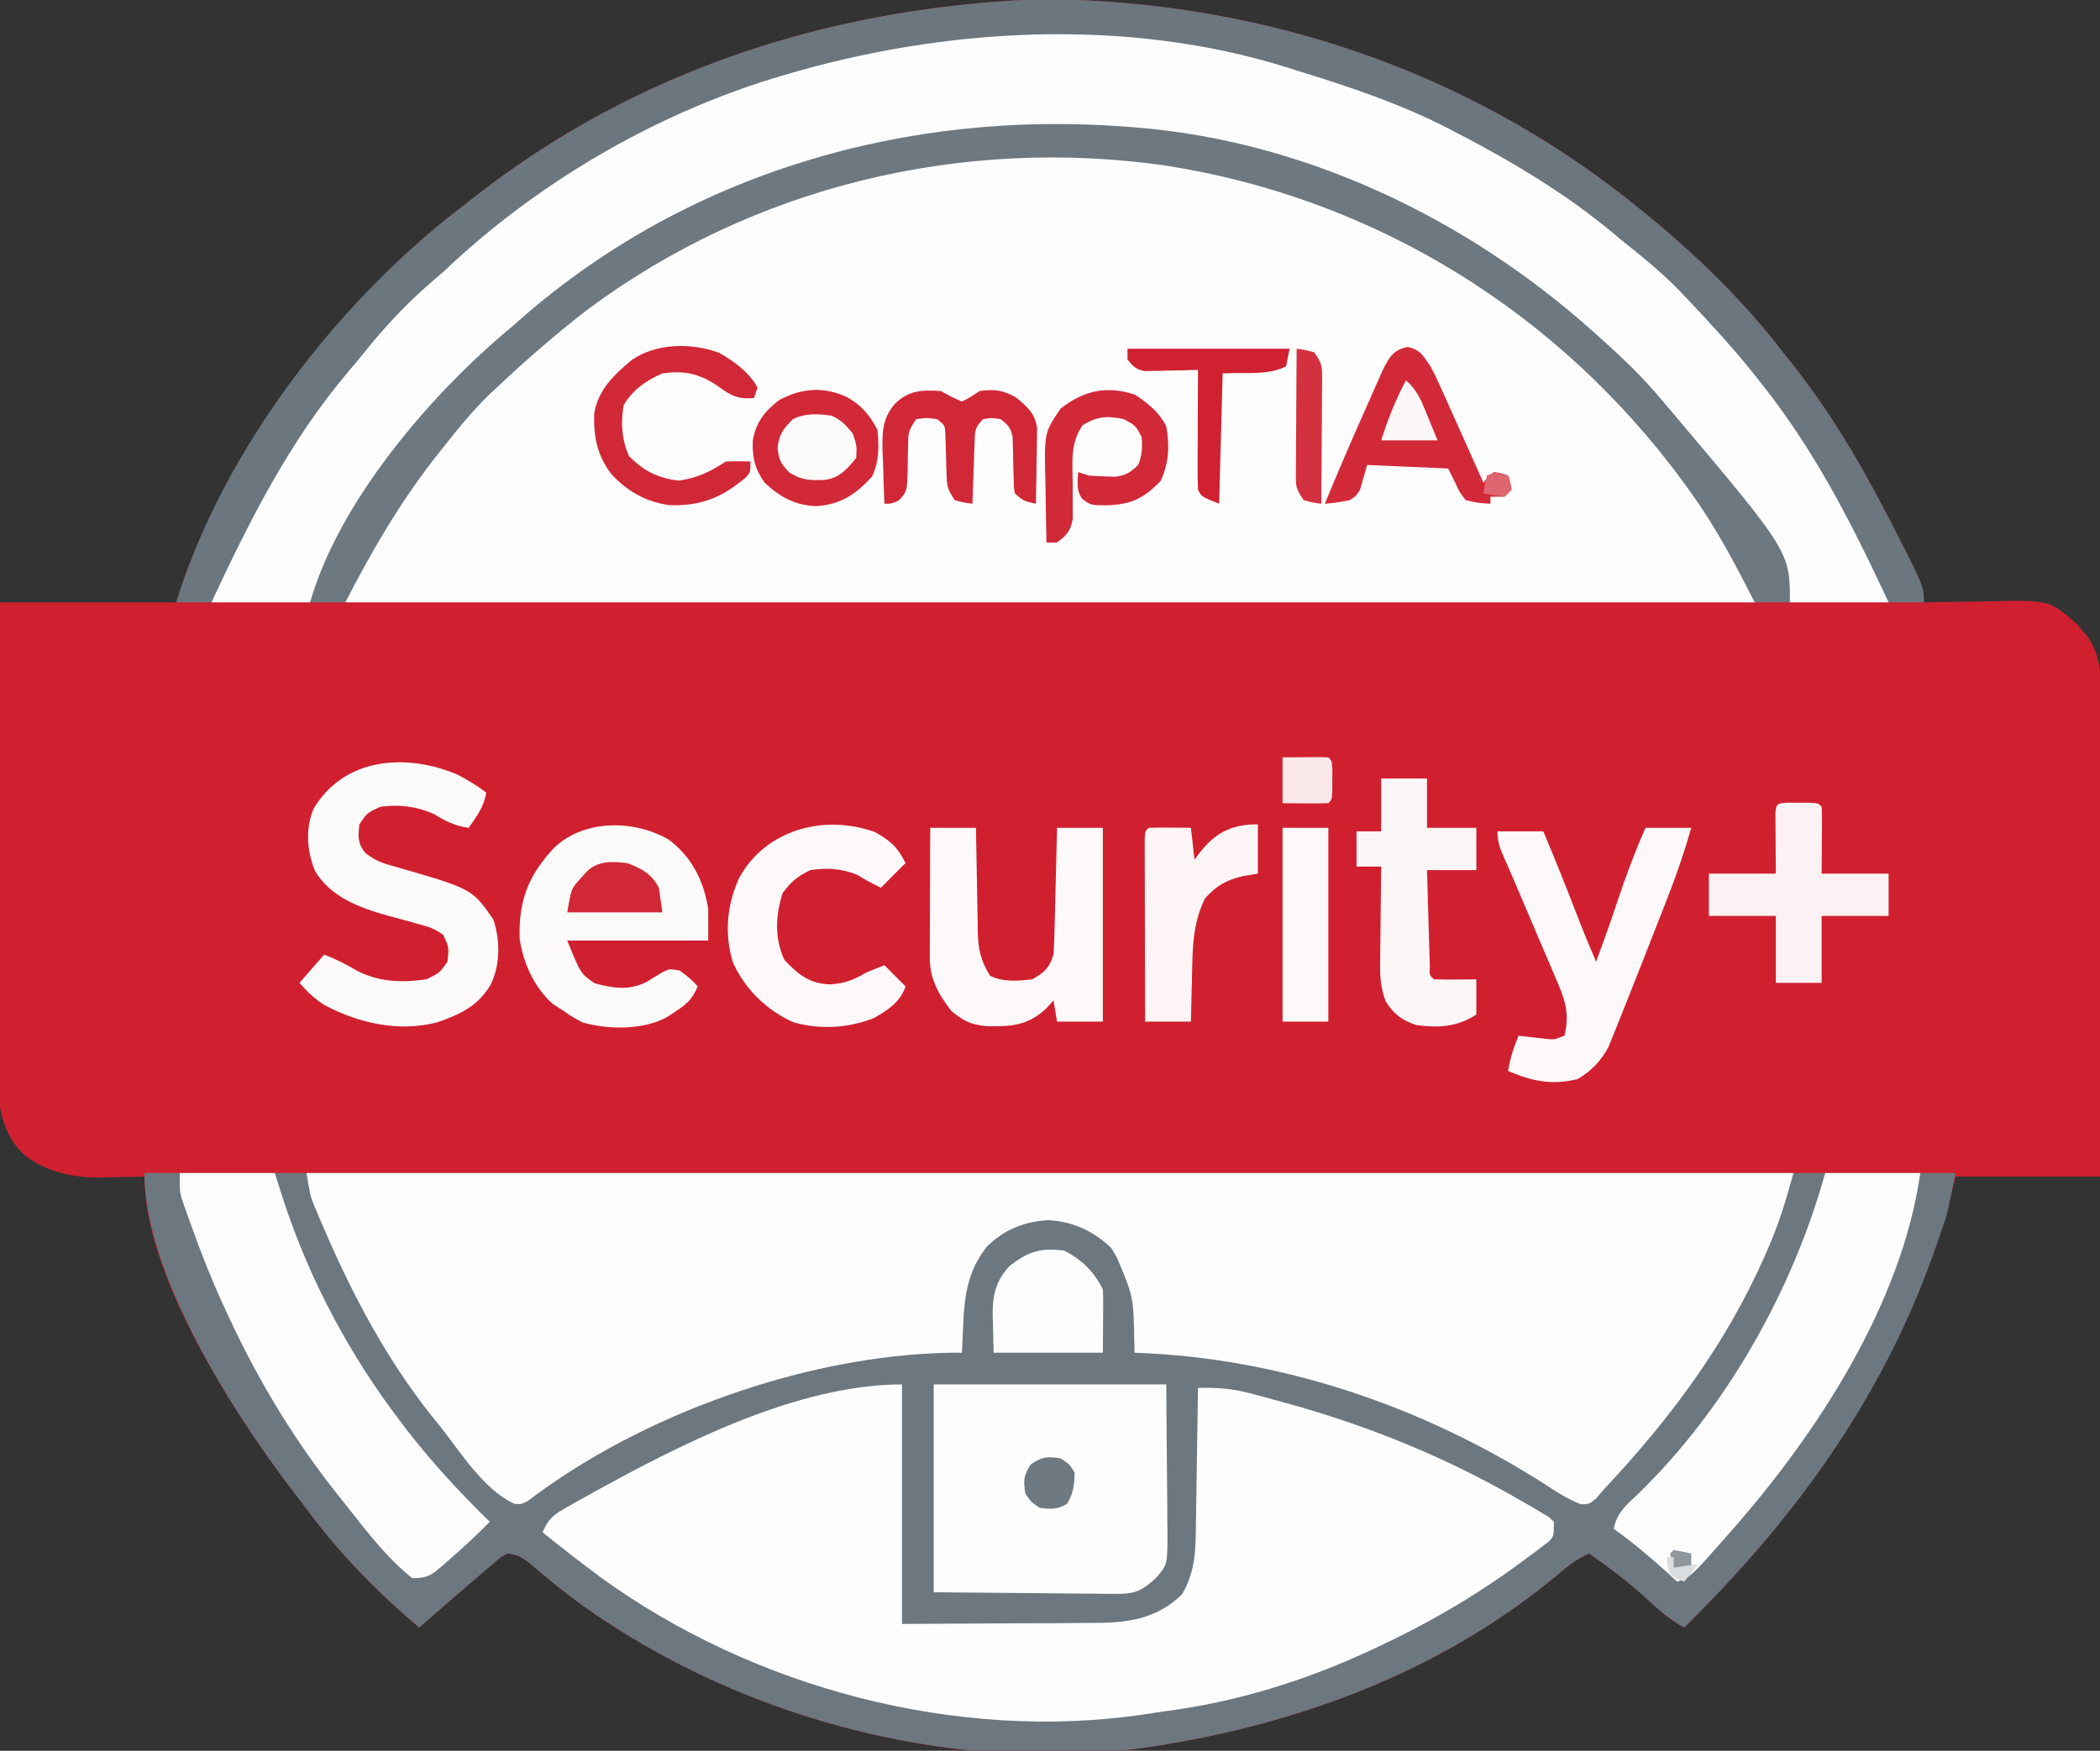 <?xml version="1.0" encoding="UTF-8"?>
<svg version="1.1" xmlns="http://www.w3.org/2000/svg" width="596" height="497">
<rect width="100%" height="100%" fill="#333333" stroke="none"/>
<path d="M0 0 C4.591 -0.18 9.154 -0.108 13.74 0.105 C15.099 0.167 15.099 0.167 16.484 0.229 C73.745 3.126 128.14 22.814 172.74 59.105 C173.275 59.537 173.81 59.969 174.361 60.414 C188.79 72.151 202.445 85.304 213.74 100.105 C214.51 101.058 215.279 102.01 216.072 102.992 C226.49 116.068 234.946 130.24 242.678 145.042 C243.209 146.06 243.741 147.077 244.288 148.125 C253.74 166.559 253.74 166.559 253.74 171.105 C254.698 171.084 255.656 171.063 256.643 171.042 C260.228 170.969 263.814 170.923 267.4 170.885 C268.946 170.865 270.492 170.838 272.038 170.803 C289.302 170.424 289.302 170.424 296.982 177.035 C297.521 177.677 298.06 178.319 298.615 178.98 C299.447 179.935 299.447 179.935 300.295 180.91 C303.294 185.466 303.99 189.96 303.981 195.331 C303.985 197.174 303.985 197.174 303.989 199.053 C303.982 200.401 303.975 201.749 303.967 203.097 C303.967 204.526 303.967 205.956 303.968 207.385 C303.969 211.254 303.957 215.124 303.943 218.993 C303.931 223.041 303.929 227.089 303.927 231.137 C303.921 238.797 303.904 246.457 303.884 254.118 C303.862 262.841 303.851 271.564 303.841 280.287 C303.82 298.226 303.783 316.166 303.74 334.105 C290.21 334.105 276.68 334.105 262.74 334.105 C261.75 338.065 260.76 342.025 259.74 346.105 C245.595 391.545 219.417 429.015 185.74 462.105 C181.854 459.953 178.83 457.473 175.615 454.417 C170.305 449.497 164.695 445.229 158.74 441.105 C155.376 442.51 152.803 444.611 150.022 446.938 C118.434 473.353 79.977 488.227 39.74 495.105 C38.964 495.239 38.188 495.373 37.389 495.512 C-18.901 504.742 -80.562 488.837 -126.76 455.98 C-132.03 452.167 -137.036 448.074 -141.955 443.82 C-144.271 442.096 -145.428 441.406 -148.26 441.105 C-150.244 442.139 -150.244 442.139 -152.088 443.824 C-152.806 444.427 -153.524 445.03 -154.264 445.652 C-155.005 446.296 -155.746 446.941 -156.51 447.605 C-157.236 448.219 -157.961 448.832 -158.709 449.464 C-163.608 453.621 -168.434 457.864 -173.26 462.105 C-185.086 452.159 -195.744 441.285 -204.949 428.864 C-206.278 427.081 -207.633 425.321 -208.994 423.562 C-225.533 401.93 -251.26 362.317 -251.26 334.105 C-251.818 334.121 -252.377 334.136 -252.953 334.153 C-255.534 334.216 -258.115 334.254 -260.697 334.292 C-262.015 334.33 -262.015 334.33 -263.359 334.369 C-271.375 334.457 -279.195 332.934 -285.582 327.772 C-291.79 321.604 -292.835 314.055 -292.882 305.659 C-292.864 304.326 -292.846 302.992 -292.827 301.659 C-292.826 300.229 -292.827 298.799 -292.83 297.369 C-292.831 293.516 -292.802 289.664 -292.767 285.811 C-292.735 281.774 -292.733 277.737 -292.727 273.7 C-292.711 266.068 -292.67 258.436 -292.62 250.804 C-292.564 242.11 -292.536 233.416 -292.511 224.722 C-292.459 206.849 -292.368 188.977 -292.26 171.105 C-275.76 171.105 -259.26 171.105 -242.26 171.105 C-241.27 168.135 -240.28 165.165 -239.26 162.105 C-222.58 122.221 -194.893 84.309 -160.26 58.105 C-159.063 57.168 -157.866 56.231 -156.67 55.292 C-111.208 20.008 -57.1 2.653 0 0 Z " fill="#D02030" transform="translate(292.26,-0.105)"/>
<path d="M0 0 C169.62 0 339.24 0 514 0 C511.744 11.28 511.744 11.28 510.371 15.305 C510.063 16.207 509.756 17.11 509.438 18.04 C509.108 18.975 508.778 19.911 508.438 20.875 C507.909 22.373 507.909 22.373 507.37 23.902 C492.641 64.863 467.825 98.712 437 129 C433.114 126.848 430.089 124.368 426.875 121.312 C421.565 116.392 415.955 112.124 410 108 C406.635 109.405 404.063 111.506 401.282 113.833 C369.693 140.248 331.237 155.122 291 162 C290.224 162.134 289.448 162.268 288.648 162.407 C232.359 171.637 170.698 155.732 124.5 122.875 C119.23 119.062 114.224 114.969 109.305 110.715 C106.989 108.992 105.831 108.301 103 108 C101.016 109.034 101.016 109.034 99.172 110.719 C98.454 111.322 97.736 111.925 96.996 112.547 C96.255 113.191 95.514 113.836 94.75 114.5 C94.024 115.114 93.299 115.727 92.551 116.359 C87.652 120.516 82.826 124.759 78 129 C66.173 119.054 55.516 108.18 46.311 95.759 C44.982 93.976 43.626 92.216 42.266 90.457 C25.331 68.308 0 28.819 0 0 Z " fill="#6D777F" transform="translate(41,333)"/>
<path d="M0 0 C0.83 0.68 0.83 0.68 1.676 1.373 C26.71 21.93 48.29 47.433 62 77 C62 77.66 62 78.32 62 79 C-70 79 -202 79 -338 79 C-336.38 74.139 -334.566 70.026 -332.062 65.625 C-331.473 64.586 -331.473 64.586 -330.871 63.526 C-323.461 50.701 -314.813 39.069 -305 28 C-304.216 27.105 -303.433 26.211 -302.625 25.289 C-294.395 16.001 -285.774 7.657 -276 0 C-275.074 -0.731 -274.149 -1.462 -273.195 -2.215 C-255.309 -16.005 -235.246 -27.316 -214 -35 C-212.837 -35.428 -211.675 -35.856 -210.477 -36.297 C-140.502 -60.887 -57.379 -47.657 0 0 Z " fill="#FEFDFD" transform="translate(436,92)"/>
<path d="M0 0 C139.26 0 278.52 0 422 0 C419.982 7.401 417.965 14.111 414.938 21.062 C414.545 21.965 414.153 22.868 413.749 23.798 C402.661 48.822 386.717 70.163 368 90 C367.336 90.795 366.672 91.591 365.988 92.41 C364 94 364 94 361.711 94.035 C358.038 92.633 354.889 90.59 351.625 88.438 C316.815 66.181 276.375 52.403 235 51 C234.961 49.208 234.961 49.208 234.922 47.379 C234.669 35.132 234.669 35.132 230 24 C229.196 22.639 229.196 22.639 228.375 21.25 C223.313 16.454 217.496 13.722 210.5 13.375 C203.707 13.74 197.976 16.055 193.113 20.867 C187.755 27.536 186.717 34.615 186.375 42.938 C186.317 44.106 186.317 44.106 186.258 45.299 C186.165 47.199 186.081 49.099 186 51 C184.869 51.003 183.739 51.005 182.574 51.008 C142.001 51.728 95.105 68.42 62.727 93.137 C61 94 61 94 59.066 93.918 C50.461 90.095 43.687 79.231 38 72 C37.209 71.025 36.417 70.051 35.602 69.047 C22.486 52.58 12.823 34.16 4.562 14.875 C4.22 14.081 3.878 13.287 3.525 12.469 C3.208 11.714 2.892 10.958 2.566 10.18 C2.287 9.517 2.008 8.854 1.721 8.171 C1 6 1 6 0 0 Z " fill="#FEFDFD" transform="translate(87,333)"/>
<path d="M0 0 C1.374 0.417 1.374 0.417 2.775 0.842 C42.646 13.144 76.95 35.461 107 64 C107.828 64.785 108.655 65.57 109.508 66.379 C115.158 71.881 120.091 77.837 125 84 C125.634 84.755 126.268 85.511 126.922 86.289 C141.589 103.926 152.399 124.122 162.129 144.773 C162.491 145.541 162.852 146.308 163.225 147.099 C164 149 164 149 164 151 C154.76 151 145.52 151 136 151 C134.288 147.597 132.576 144.194 130.812 140.688 C117.93 115.707 99.925 90.889 78 73 C76.85 72.027 75.7 71.053 74.551 70.078 C53.811 52.665 30.467 39.201 5 30 C4.137 29.685 3.275 29.371 2.386 29.047 C-15.336 22.658 -33.21 18.492 -52 17 C-52.856 16.932 -53.712 16.863 -54.594 16.792 C-112.601 12.518 -170.39 28.478 -216 65 C-216.981 65.77 -217.962 66.539 -218.973 67.332 C-229.043 75.374 -238.845 83.992 -247 94 C-247.985 95.174 -248.971 96.347 -249.957 97.52 C-263.739 114.039 -274.379 131.759 -284 151 C-293.24 151 -302.48 151 -312 151 C-302.386 122.159 -284.601 96.148 -264 74 C-262.829 72.65 -261.662 71.296 -260.5 69.938 C-254.152 62.686 -247.322 56.251 -239.793 50.238 C-238.003 48.804 -236.233 47.345 -234.488 45.855 C-171.282 -7.865 -78.629 -24.385 0 0 Z " fill="#FDFDFD" transform="translate(372,20)"/>
<path d="M0 0 C0 22.44 0 44.88 0 68 C10.849 67.938 21.698 67.876 32.875 67.812 C36.282 67.806 39.689 67.799 43.199 67.792 C45.922 67.766 48.644 67.737 51.367 67.707 C52.409 67.71 52.409 67.71 53.472 67.714 C63.536 67.738 71.995 66.88 79.5 59.562 C83.32 53.036 83.334 46.846 83.414 39.477 C83.433 38.375 83.453 37.274 83.473 36.139 C83.532 32.635 83.579 29.13 83.625 25.625 C83.663 23.243 83.702 20.862 83.742 18.48 C83.838 12.654 83.923 6.827 84 1 C89.175 0.868 93.529 1.136 98.57 2.469 C100.393 2.948 100.393 2.948 102.252 3.437 C103.543 3.79 104.834 4.144 106.125 4.5 C106.787 4.68 107.449 4.86 108.131 5.045 C132.235 11.616 154.712 20.777 176.312 33.375 C177.622 34.125 177.622 34.125 178.958 34.89 C179.751 35.367 180.545 35.844 181.363 36.336 C182.42 36.963 182.42 36.963 183.497 37.603 C183.993 38.064 184.489 38.525 185 39 C185 43 185 43 183.725 44.473 C183.127 44.927 182.53 45.38 181.914 45.848 C180.903 46.624 180.903 46.624 179.871 47.415 C179.13 47.959 178.389 48.502 177.625 49.062 C176.861 49.633 176.098 50.203 175.311 50.79 C162.375 60.289 148.567 68.287 134 75 C133.288 75.331 132.577 75.662 131.843 76.003 C113.808 84.285 94.759 90.14 75.062 92.724 C73.07 92.991 71.083 93.303 69.098 93.617 C15.854 101.612 -42.092 86.275 -85.508 54.773 C-91.101 50.635 -96.583 46.365 -102 42 C-100.593 38.546 -99.172 37.168 -95.949 35.336 C-95.117 34.859 -94.284 34.381 -93.426 33.89 C-92.522 33.39 -91.619 32.89 -90.688 32.375 C-89.748 31.849 -88.809 31.324 -87.842 30.782 C-62.568 16.812 -29.541 0 0 0 Z " fill="#FEFEFE" transform="translate(256,393)"/>
<path d="M0 0 C4.591 -0.18 9.154 -0.108 13.74 0.105 C15.099 0.167 15.099 0.167 16.484 0.229 C73.745 3.126 128.14 22.814 172.74 59.105 C173.275 59.537 173.81 59.969 174.361 60.414 C188.79 72.151 202.445 85.304 213.74 100.105 C214.51 101.058 215.279 102.01 216.072 102.992 C226.49 116.068 234.946 130.24 242.678 145.042 C243.209 146.06 243.741 147.077 244.288 148.125 C253.74 166.559 253.74 166.559 253.74 171.105 C250.44 171.105 247.14 171.105 243.74 171.105 C243.153 169.846 243.153 169.846 242.554 168.561 C232.659 147.45 222.317 127.446 207.74 109.105 C207.036 108.209 206.333 107.313 205.607 106.39 C199.667 98.969 193.276 91.999 186.74 85.105 C186.029 84.351 185.317 83.597 184.584 82.82 C179.357 77.432 173.598 72.786 167.74 68.105 C166.984 67.469 166.227 66.834 165.447 66.179 C152.098 55.082 137.105 46.1 121.74 38.105 C121.013 37.722 120.286 37.34 119.537 36.946 C105.518 29.656 90.812 24.749 75.74 20.105 C74.895 19.837 74.05 19.568 73.18 19.292 C27.319 4.885 -24.586 7.916 -70.135 21.542 C-71.062 21.819 -71.988 22.095 -72.943 22.379 C-107.325 32.98 -140.209 52.348 -166.26 77.105 C-167.649 78.321 -169.045 79.53 -170.447 80.73 C-177.305 86.723 -183.294 93.167 -188.986 100.277 C-190.435 102.079 -191.907 103.862 -193.408 105.621 C-210.062 125.221 -221.436 147.96 -232.26 171.105 C-235.56 171.105 -238.86 171.105 -242.26 171.105 C-228.909 127.761 -196.238 85.326 -160.26 58.105 C-159.063 57.168 -157.866 56.231 -156.67 55.292 C-111.208 20.008 -57.1 2.653 0 0 Z " fill="#6B767E" transform="translate(292.26,-0.105)"/>
<path d="M0 0 C0.76 0.057 1.52 0.113 2.303 0.172 C50.41 4.017 96.283 26.053 132 58 C132.562 58.501 133.125 59.001 133.704 59.517 C140.215 65.34 146.466 71.224 152 78 C152.95 79.115 153.9 80.23 154.852 81.344 C188 120.624 188 120.624 188 135 C184.7 135 181.4 135 178 135 C177.371 133.768 176.742 132.535 176.094 131.266 C171.209 121.784 166.248 112.664 160 104 C159.316 103.042 158.631 102.084 157.926 101.098 C122.535 52.745 70.392 20.36 11.055 11.035 C-47.025 2.674 -106.316 16.856 -153.43 52.016 C-162.366 58.914 -170.785 66.269 -179 74 C-179.659 74.616 -180.317 75.232 -180.996 75.867 C-186.145 80.837 -190.575 86.388 -195 92 C-195.733 92.928 -196.467 93.856 -197.223 94.812 C-206.896 107.369 -214.761 120.927 -222 135 C-225.3 135 -228.6 135 -232 135 C-223.766 106.249 -197.674 75.779 -175 57 C-174.071 56.183 -173.141 55.365 -172.184 54.523 C-124.7 12.915 -62.409 -4.921 0 0 Z " fill="#6D7880" transform="translate(320,36)"/>
<path d="M0 0 C21.78 0 43.56 0 66 0 C66.062 8.147 66.124 16.294 66.188 24.688 C66.228 28.535 66.228 28.535 66.27 32.46 C66.279 34.498 66.287 36.536 66.293 38.574 C66.316 40.155 66.316 40.155 66.339 41.768 C66.343 51.207 66.343 51.207 63 55 C59.314 58.448 57.151 59.498 52.108 59.454 C50.931 59.454 49.754 59.453 48.542 59.453 C47.315 59.432 46.088 59.412 44.824 59.391 C43.689 59.387 42.554 59.383 41.384 59.378 C37.152 59.358 32.92 59.302 28.688 59.25 C19.221 59.167 9.754 59.085 0 59 C0 39.53 0 20.06 0 0 Z " fill="#FEFEFE" transform="translate(265,393)"/>
<path d="M0 0 C8.91 0 17.82 0 27 0 C28.238 3.898 28.238 3.898 29.5 7.875 C37.031 30.698 48.386 51.919 63 71 C63.687 71.898 64.374 72.797 65.082 73.723 C72.121 82.705 79.835 91.036 88 99 C84.293 102.79 80.452 106.352 76.438 109.812 C75.592 110.566 75.592 110.566 74.729 111.334 C71.478 114.129 70.438 115 66 115 C59.207 109.592 53.616 102.449 48.285 95.636 C47.375 94.477 46.458 93.325 45.535 92.177 C32.856 76.391 22.539 59.349 14 41 C13.703 40.367 13.406 39.734 13.1 39.082 C9.328 30.98 6.066 22.729 3.062 14.312 C2.756 13.463 2.449 12.613 2.133 11.737 C1.853 10.933 1.573 10.129 1.285 9.301 C1.036 8.591 0.788 7.881 0.531 7.15 C0 5 0 5 0 0 Z " fill="#FDFCFD" transform="translate(51,333)"/>
<path d="M0 0 C8.91 0 17.82 0 27 0 C21.672 37.299 -2.416 74.165 -27 102 C-27.492 102.561 -27.985 103.122 -28.492 103.7 C-37.902 114.374 -37.902 114.374 -42 116 C-42.944 115.13 -42.944 115.13 -43.906 114.242 C-49.077 109.523 -54.297 105.062 -60 101 C-59.147 96.418 -56.414 94.204 -53.125 91.125 C-28.151 66.872 -9.265 33.435 0 0 Z " fill="#FDFDFD" transform="translate(518,333)"/>
<path d="M0 0 C2.978 1.507 5.624 3.142 8.285 5.156 C7.671 9.151 5.579 11.901 3.285 15.156 C-0.724 14.583 -3.285 13.248 -6.715 11.156 C-11.671 9.016 -16.384 8.498 -21.715 9.156 C-25.479 10.868 -25.479 10.868 -27.715 14.156 C-28.093 17.631 -28.288 19.433 -26.074 22.227 C-23.309 24.488 -21.09 25.221 -17.652 26.156 C4.265 32.461 4.265 32.461 10.285 41.156 C12.279 47.137 12.284 53.831 9.598 59.594 C5.943 65.781 0.881 68.138 -5.75 70.398 C-16.576 73.166 -27.813 70.661 -37.508 65.531 C-40.421 63.717 -42.487 61.755 -44.715 59.156 C-42.405 56.516 -40.095 53.876 -37.715 51.156 C-34.336 52.427 -31.376 53.945 -28.277 55.781 C-22.02 58.957 -15.595 59.164 -8.715 58.156 C-5 56.388 -5 56.388 -2.715 53.156 C-2.258 49.099 -2.258 49.099 -3.917 45.566 C-6.127 43.833 -8.013 43.271 -10.723 42.543 C-11.71 42.264 -12.697 41.985 -13.715 41.697 C-15.773 41.135 -17.833 40.578 -19.895 40.025 C-27.848 37.764 -35.78 34.835 -40.277 27.469 C-42.609 21.824 -43.087 15.525 -40.762 9.816 C-32.157 -4.806 -14.525 -6.134 0 0 Z " fill="#FDFAFA" transform="translate(129.715,219.844)"/>
<path d="M0 0 C6.486 4.909 9.848 11.641 11.121 19.605 C11.121 22.575 11.121 25.545 11.121 28.605 C-2.079 28.605 -15.279 28.605 -28.879 28.605 C-25.094 37.984 -25.094 37.984 -21.129 40.73 C-15.961 42.122 -11.418 42.869 -6.477 40.41 C-4.944 39.477 -3.414 38.54 -1.887 37.598 C0.121 36.605 0.121 36.605 2.996 37.105 C4.941 38.478 6.566 39.805 8.121 41.605 C6.679 45.18 4.96 46.716 1.746 48.793 C0.975 49.302 0.204 49.811 -0.59 50.336 C-7.227 54.017 -17.219 53.918 -24.43 51.887 C-26.402 50.937 -28.105 49.886 -29.879 48.605 C-30.91 47.945 -31.941 47.285 -33.004 46.605 C-38.312 41.808 -41.388 35.015 -42.395 28.027 C-42.723 17.197 -39.931 10.131 -32.613 2.266 C-24.122 -5.862 -9.798 -5.743 0 0 Z " fill="#FDFAFA" transform="translate(189.879,238.395)"/>
<path d="M0 0 C4.29 0 8.58 0 13 0 C13.015 1.059 13.029 2.118 13.044 3.209 C13.102 7.157 13.18 11.104 13.262 15.051 C13.296 16.756 13.324 18.461 13.346 20.167 C13.38 22.624 13.432 25.081 13.488 27.539 C13.495 28.296 13.501 29.052 13.508 29.831 C13.638 34.571 14.412 37.883 17 42 C20.7 43.85 24.962 43.47 29 43 C32.557 40.895 33.695 39.916 35 36 C35.154 33.271 35.257 30.563 35.316 27.832 C35.337 27.037 35.358 26.242 35.379 25.424 C35.445 22.887 35.504 20.35 35.562 17.812 C35.606 16.092 35.649 14.371 35.693 12.65 C35.8 8.434 35.902 4.217 36 0 C40.29 0 44.58 0 49 0 C49 18.15 49 36.3 49 55 C44.71 55 40.42 55 36 55 C35.505 52.03 35.505 52.03 35 49 C34.278 49.784 33.556 50.568 32.812 51.375 C27.639 56.204 22.793 56.456 15.941 56.305 C11.453 55.84 9.525 54.877 6 52 C2.4 47.329 -0.132 42.897 -0.114 36.896 C-0.113 36.075 -0.113 35.255 -0.113 34.409 C-0.108 33.528 -0.103 32.646 -0.098 31.738 C-0.096 30.832 -0.095 29.927 -0.093 28.993 C-0.088 26.1 -0.075 23.206 -0.062 20.312 C-0.057 18.351 -0.053 16.389 -0.049 14.428 C-0.038 9.618 -0.021 4.809 0 0 Z " fill="#FDF8F9" transform="translate(264,235)"/>
<path d="M0 0 C4.29 0 8.58 0 13 0 C11.084 6.621 8.943 13.043 6.418 19.453 C6.081 20.316 5.745 21.178 5.398 22.067 C4.69 23.88 3.979 25.691 3.267 27.502 C2.196 30.228 1.132 32.955 0.068 35.684 C-1.623 40.013 -3.333 44.334 -5.06 48.649 C-5.664 50.16 -6.265 51.673 -6.862 53.187 C-7.628 55.125 -8.41 57.056 -9.199 58.984 C-9.624 60.039 -10.049 61.093 -10.487 62.179 C-12.622 66.16 -15.344 69.034 -19.25 71.312 C-26.51 73.128 -32.241 71.949 -39 69 C-38.39 65.442 -37.422 62.317 -36 59 C-35.313 59.084 -34.626 59.168 -33.918 59.254 C-33.017 59.356 -32.116 59.458 -31.188 59.562 C-30.294 59.667 -29.401 59.771 -28.48 59.879 C-25.866 60.157 -25.866 60.157 -23 59 C-21.404 52.544 -22.894 48.576 -25.516 42.594 C-25.887 41.71 -26.259 40.827 -26.642 39.916 C-27.829 37.104 -29.039 34.302 -30.25 31.5 C-31.05 29.617 -31.848 27.732 -32.645 25.848 C-34.115 22.377 -35.593 18.91 -37.083 15.447 C-37.407 14.692 -37.731 13.936 -38.065 13.157 C-38.673 11.756 -39.29 10.358 -39.918 8.966 C-41.194 6.114 -42 4.165 -42 1 C-37.71 1 -33.42 1 -29 1 C-25.694 8.815 -22.542 16.671 -19.5 24.591 C-17.76 29.106 -15.933 33.565 -14 38 C-11.89 32.299 -9.842 26.586 -7.938 20.812 C-5.596 13.734 -2.988 6.831 0 0 Z " fill="#FDF8F9" transform="translate(467,235)"/>
<path d="M0 0 C4.432 2.584 6.319 4.118 8.66 8.801 C6.35 11.111 4.04 13.421 1.66 15.801 C-2.34 13.801 -2.34 13.801 -4.965 12.176 C-9.529 10.316 -13.475 10.097 -18.34 10.801 C-22.002 12.532 -23.802 14.083 -26.215 17.301 C-28.268 23.69 -28.566 30.159 -25.715 36.301 C-21.768 40.456 -18.677 43.013 -12.84 43.238 C-8.724 43.052 -5.908 41.909 -2.34 39.801 C-0.681 39.116 0.983 38.442 2.66 37.801 C4.64 39.781 6.62 41.761 8.66 43.801 C7.171 48.269 3.616 50.581 -0.34 52.801 C-7.612 55.699 -15.629 56.13 -23.191 53.996 C-30.738 50.608 -36.938 44.582 -40.34 36.988 C-42.811 28.864 -42.044 20.633 -38.531 12.984 C-31.051 -0.726 -14.38 -5.163 0 0 Z " fill="#FDF9FA" transform="translate(248.34,236.199)"/>
<path d="M0 0 C4.29 0 8.58 0 13 0 C13 4.62 13 9.24 13 14 C17.62 14 22.24 14 27 14 C27 17.96 27 21.92 27 26 C22.38 26 17.76 26 13 26 C13.12 30.254 13.242 34.508 13.372 38.762 C13.416 40.211 13.457 41.659 13.497 43.107 C13.555 45.185 13.619 47.262 13.684 49.34 C13.72 50.591 13.757 51.843 13.795 53.133 C13.678 55.896 13.678 55.896 15 57 C17.02 57.072 19.042 57.084 21.062 57.062 C22.167 57.053 23.272 57.044 24.41 57.035 C25.692 57.018 25.692 57.018 27 57 C27 60.3 27 63.6 27 67 C21.515 70.558 16.333 70.818 10 70 C6.056 68.738 3.583 66.919 1.331 63.367 C-0.237 59.4 -0.381 55.95 -0.293 51.758 C-0.289 50.989 -0.284 50.221 -0.28 49.429 C-0.263 46.994 -0.226 44.56 -0.188 42.125 C-0.172 40.466 -0.159 38.807 -0.146 37.148 C-0.114 33.099 -0.062 29.049 0 25 C-2.31 25 -4.62 25 -7 25 C-7 21.7 -7 18.4 -7 15 C-4.69 15 -2.38 15 0 15 C0 10.05 0 5.1 0 0 Z " fill="#FDF6F7" transform="translate(392,221)"/>
<path d="M0 0 C1.5 0.004 1.5 0.004 3.031 0.008 C4.032 0.005 5.032 0.003 6.062 0 C8.531 0.133 8.531 0.133 9.531 1.133 C9.618 2.549 9.638 3.968 9.629 5.387 C9.626 6.156 9.624 6.925 9.621 7.717 C9.612 8.7 9.603 9.683 9.594 10.695 C9.573 13.81 9.553 16.924 9.531 20.133 C15.801 20.133 22.071 20.133 28.531 20.133 C28.531 24.093 28.531 28.053 28.531 32.133 C22.261 32.133 15.991 32.133 9.531 32.133 C9.531 38.403 9.531 44.673 9.531 51.133 C5.241 51.133 0.951 51.133 -3.469 51.133 C-3.469 44.863 -3.469 38.593 -3.469 32.133 C-9.739 32.133 -16.009 32.133 -22.469 32.133 C-22.469 28.173 -22.469 24.213 -22.469 20.133 C-16.199 20.133 -9.929 20.133 -3.469 20.133 C-3.508 13.925 -3.508 13.925 -3.559 7.717 C-3.561 6.948 -3.564 6.179 -3.566 5.387 C-3.574 4.201 -3.574 4.201 -3.582 2.99 C-3.405 0.094 -2.903 0.156 0 0 Z " fill="#FCF2F3" transform="translate(507.469,227.867)"/>
<path d="M0 0 C0 4.62 0 9.24 0 14 C-1.361 14.227 -2.723 14.454 -4.125 14.688 C-8.868 15.769 -11.659 17.34 -15 21 C-18.522 28.18 -18.542 35.101 -18.688 43 C-18.722 44.252 -18.756 45.503 -18.791 46.793 C-18.873 49.862 -18.938 52.931 -19 56 C-23.29 56 -27.58 56 -32 56 C-32.025 48.328 -32.043 40.656 -32.055 32.984 C-32.06 30.371 -32.067 27.759 -32.075 25.147 C-32.088 21.401 -32.093 17.656 -32.098 13.91 C-32.103 12.734 -32.108 11.558 -32.113 10.346 C-32.113 8.725 -32.113 8.725 -32.114 7.071 C-32.116 6.113 -32.118 5.156 -32.12 4.17 C-32 2 -32 2 -31 1 C-28.98 0.928 -26.958 0.916 -24.938 0.938 C-23.28 0.951 -23.28 0.951 -21.59 0.965 C-20.735 0.976 -19.881 0.988 -19 1 C-18.67 3.97 -18.34 6.94 -18 10 C-17.278 9.072 -16.556 8.144 -15.812 7.188 C-11.42 1.941 -6.808 0 0 0 Z " fill="#FDF5F6" transform="translate(357,234)"/>
<path d="M0 0 C3.687 0.719 4.424 2.45 6.562 5.5 C7.917 8.014 9.081 10.596 10.234 13.207 C10.562 13.932 10.889 14.658 11.226 15.405 C12.262 17.705 13.287 20.008 14.312 22.312 C15.016 23.88 15.721 25.447 16.426 27.014 C18.146 30.839 19.856 34.668 21.562 38.5 C22.012 37.999 22.462 37.497 22.926 36.98 C23.736 36.248 23.736 36.248 24.562 35.5 C26.75 35.812 26.75 35.812 28.562 36.5 C29.188 38.375 29.188 38.375 29.562 40.5 C28.902 41.16 28.242 41.82 27.562 42.5 C26.242 42.5 24.922 42.5 23.562 42.5 C23.562 43.16 23.562 43.82 23.562 44.5 C20.25 44.312 20.25 44.312 16.562 43.5 C14.75 41.188 14.75 41.188 13.562 38.5 C12.902 37.18 12.242 35.86 11.562 34.5 C3.973 34.17 -3.618 33.84 -11.438 33.5 C-12.098 35.81 -12.758 38.12 -13.438 40.5 C-14.625 42.375 -14.625 42.375 -16.438 43.5 C-20.125 44.188 -20.125 44.188 -23.438 44.5 C-19.973 36.067 -16.38 27.696 -12.671 19.369 C-12.092 18.067 -11.516 16.763 -10.943 15.457 C-10.102 13.54 -9.251 11.627 -8.398 9.715 C-7.901 8.592 -7.404 7.469 -6.892 6.312 C-5.076 2.801 -3.941 0.808 0 0 Z " fill="#D22939" transform="translate(399.438,98.5)"/>
<path d="M0 0 C4.059 2.272 6.604 5.145 8.688 9.312 C9.219 14.155 9.213 18.152 7.188 22.625 C2.494 27.67 -1.72 30.577 -8.75 31 C-14.805 30.705 -18.933 28.418 -23.312 24.312 C-26.069 20.47 -26.869 17.091 -26.66 12.332 C-25.776 7.194 -23.303 4.081 -19.25 0.938 C-13 -2.52 -6.546 -3.04 0 0 Z " fill="#D22938" transform="translate(240.312,112.688)"/>
<path d="M0 0 C4.971 2.532 8.494 5.989 11 11 C11.083 12.375 11.107 13.755 11.098 15.133 C11.095 15.859 11.093 16.585 11.09 17.333 C11.081 18.254 11.072 19.176 11.062 20.125 C11.042 23.054 11.021 25.983 11 29 C0.77 29 -9.46 29 -20 29 C-20.062 26.319 -20.124 23.637 -20.188 20.875 C-20.215 20.042 -20.242 19.209 -20.27 18.351 C-20.332 12.76 -19.423 8.595 -15.465 4.355 C-10.068 0.229 -6.756 -0.82 0 0 Z " fill="#FDFDFD" transform="translate(302,355)"/>
<path d="M0 0 C4.29 0 8.58 0 13 0 C13 18.15 13 36.3 13 55 C8.71 55 4.42 55 0 55 C0 36.85 0 18.7 0 0 Z " fill="#FDF8F9" transform="translate(364,235)"/>
<path d="M0 0 C1.547 0.835 1.547 0.835 3.125 1.688 C4.074 2.121 5.022 2.554 6 3 C8.502 1.699 8.502 1.699 11 0 C15.298 -0.547 17.415 -0.315 21.25 1.75 C24.574 4.47 26.78 6.282 27.341 10.657 C27.317 12.134 27.317 12.134 27.293 13.641 C27.278 15.246 27.278 15.246 27.264 16.883 C27.239 17.994 27.213 19.105 27.188 20.25 C27.167 21.94 27.167 21.94 27.146 23.664 C27.111 26.443 27.062 29.221 27 32 C24.133 31.427 23.139 31.139 21 29 C20.729 27.168 20.729 27.168 20.691 24.973 C20.666 24.181 20.641 23.388 20.615 22.572 C20.58 20.903 20.549 19.234 20.521 17.564 C20.495 16.771 20.469 15.978 20.441 15.16 C20.428 14.434 20.414 13.709 20.401 12.961 C19.888 10.453 19.007 9.548 17 8 C14.458 7.583 14.458 7.583 12 8 C9.479 10.521 9.706 11.512 9.586 15.008 C9.547 15.994 9.509 16.98 9.469 17.996 C9.422 19.545 9.422 19.545 9.375 21.125 C9.336 22.165 9.298 23.206 9.258 24.277 C9.163 26.851 9.078 29.425 9 32 C6.625 31.688 6.625 31.688 4 31 C1.979 27.969 1.744 27.262 1.656 23.84 C1.627 23.046 1.597 22.253 1.566 21.436 C1.522 19.766 1.478 18.097 1.434 16.428 C1.404 15.636 1.374 14.843 1.344 14.027 C1.325 13.303 1.306 12.578 1.287 11.832 C1.146 9.753 1.146 9.753 -1 8 C-4 7.583 -4 7.583 -7 8 C-9.034 11.05 -9.245 11.691 -9.273 15.125 C-9.294 15.914 -9.315 16.703 -9.336 17.516 C-9.362 19.172 -9.38 20.828 -9.391 22.484 C-9.569 28.535 -9.569 28.535 -11.914 31.062 C-14 32 -14 32 -16 32 C-16.175 28.146 -16.281 24.294 -16.375 20.438 C-16.425 19.351 -16.476 18.265 -16.527 17.146 C-16.625 11.812 -16.66 8.015 -13.164 3.785 C-9.25 -0.183 -5.434 -0.368 0 0 Z " fill="#D12837" transform="translate(267,111)"/>
<path d="M0 0 C4.367 2.535 8.333 5.367 10.867 9.832 C10.537 10.822 10.207 11.812 9.867 12.832 C5.636 13.183 3.645 12.379 0.242 9.895 C-5.096 6.041 -9.594 4.881 -16.133 5.832 C-20.767 7.833 -24.507 10.463 -27.133 14.832 C-27.992 19.955 -27.709 24.51 -25.633 29.27 C-21.498 33.508 -17.45 35.547 -11.57 36.27 C-6.396 35.611 -2.442 33.705 1.867 30.832 C4.199 30.753 6.536 30.744 8.867 30.832 C8.867 33.832 8.867 33.832 7.582 35.332 C0.781 41.072 -5.073 43.501 -14.066 43.242 C-20.749 42.348 -26.088 39.335 -30.633 34.395 C-34.648 29.109 -35.665 23.908 -35.508 17.355 C-34.514 10.67 -29.896 6.206 -24.879 2.059 C-17.966 -2.798 -7.843 -2.924 0 0 Z " fill="#D12837" transform="translate(204.133,100.168)"/>
<path d="M0 0 C3.738 2.575 6.713 4.839 8.812 8.938 C9.801 14.526 9.569 19.244 7.25 24.438 C2.43 29.381 -1.108 31.167 -7.938 31.375 C-12.598 31.368 -12.598 31.368 -15.004 29.609 C-16.774 27.109 -16.386 24.911 -16.188 21.938 C-15.197 22.267 -14.207 22.598 -13.188 22.938 C-11.546 23.08 -9.898 23.158 -8.25 23.188 C-6.968 23.226 -6.968 23.226 -5.66 23.266 C-2.643 22.865 -1.344 22.065 0.812 19.938 C1.935 17.268 2.12 14.809 1.812 11.938 C0.106 8.731 0.106 8.731 -3.188 6.938 C-7.841 5.913 -10.859 6.104 -14.934 8.66 C-18.455 13.781 -17.813 18.931 -17.75 25 C-17.733 27.345 -17.734 29.69 -17.754 32.035 C-17.743 33.072 -17.732 34.108 -17.721 35.176 C-18.308 38.651 -19.404 39.836 -22.188 41.938 C-23.177 41.938 -24.168 41.938 -25.188 41.938 C-25.287 37.812 -25.359 33.686 -25.407 29.56 C-25.427 28.159 -25.454 26.759 -25.489 25.358 C-25.844 10.75 -25.844 10.75 -21.188 3.938 C-14.661 -1.257 -7.937 -2.646 0 0 Z " fill="#D12938" transform="translate(322.188,112.062)"/>
<path d="M0 0 C15.18 0 30.36 0 46 0 C45.67 1.65 45.34 3.3 45 5 C39.6 7.7 33.025 6.623 27 7 C26.67 19.21 26.34 31.42 26 44 C21 42 21 42 20 40 C19.913 37.446 19.884 34.92 19.902 32.367 C19.904 31.615 19.905 30.864 19.907 30.089 C19.912 27.684 19.925 25.28 19.938 22.875 C19.943 21.246 19.947 19.617 19.951 17.988 C19.962 13.992 19.979 9.996 20 6 C18.808 6.035 17.615 6.07 16.387 6.105 C14.82 6.134 13.254 6.161 11.688 6.188 C10.902 6.213 10.116 6.238 9.307 6.264 C8.549 6.273 7.792 6.283 7.012 6.293 C6.315 6.309 5.619 6.324 4.901 6.341 C2.393 5.891 1.512 5.02 0 3 C0 2.01 0 1.02 0 0 Z " fill="#D02131" transform="translate(320,99)"/>
<path d="M0 0 C2.873 1.324 3.854 2.479 6 5 C7.188 8.5 7.188 8.5 7 12 C4.444 15.178 2.185 17.738 -1.988 18.238 C-6.154 18.371 -8.379 18.388 -12 16.125 C-14.373 13.604 -14.93 12.628 -15.312 9.188 C-14.928 5.269 -13.707 3.787 -11 1 C-7.503 -0.749 -3.816 -0.557 0 0 Z " fill="#FDFAFA" transform="translate(236,118)"/>
<path d="M0 0 C4.121 1.555 6.918 3.055 9 7 C9.33 9.31 9.66 11.62 10 14 C1.09 14 -7.82 14 -17 14 C-15.872 7.23 -15.872 7.23 -13.062 4.188 C-12.538 3.604 -12.013 3.02 -11.473 2.418 C-8.174 -0.758 -4.323 -0.451 0 0 Z " fill="#D12838" transform="translate(178,245)"/>
<path d="M0 0 C2.375 0.312 2.375 0.312 5 1 C7.03 4.045 7.249 4.603 7.227 8.012 C7.227 8.813 7.227 9.614 7.227 10.439 C7.216 11.298 7.206 12.157 7.195 13.043 C7.192 13.927 7.19 14.81 7.187 15.721 C7.176 18.543 7.15 21.365 7.125 24.188 C7.115 26.101 7.106 28.014 7.098 29.928 C7.076 34.619 7.041 39.309 7 44 C4.625 43.688 4.625 43.688 2 43 C-0.03 39.955 -0.249 39.397 -0.227 35.988 C-0.227 35.187 -0.227 34.386 -0.227 33.561 C-0.216 32.702 -0.206 31.843 -0.195 30.957 C-0.192 30.073 -0.19 29.19 -0.187 28.279 C-0.176 25.457 -0.15 22.635 -0.125 19.812 C-0.115 17.899 -0.106 15.986 -0.098 14.072 C-0.076 9.381 -0.041 4.691 0 0 Z " fill="#D33140" transform="translate(368,99)"/>
<path d="M0 0 C10.059 -0.098 10.059 -0.098 13 0 C14 1 14 1 14.133 3.469 C14.13 4.469 14.128 5.469 14.125 6.5 C14.128 7.5 14.13 8.501 14.133 9.531 C14 12 14 12 13 13 C8.665 13.144 4.338 13.042 0 13 C0 8.71 0 4.42 0 0 Z " fill="#FAE8E9" transform="translate(364,215)"/>
<path d="M0 0 C2.438 1.562 2.438 1.562 4 4 C3.939 7.496 3.653 9.935 1.812 12.938 C-0.956 14.56 -2.855 14.449 -6 14 C-8.375 12.375 -8.375 12.375 -10 10 C-10.612 6.328 -10.487 4.712 -8.375 1.625 C-5.288 -0.487 -3.672 -0.612 0 0 Z " fill="#6F7981" transform="translate(301,414)"/>
<path d="M0 0 C3.339 2.697 4.618 6.325 6.188 10.188 C7.116 12.436 8.044 14.684 9 17 C3.72 17 -1.56 17 -7 17 C-5.12 10.984 -2.939 5.575 0 0 Z " fill="#FDF7F7" transform="translate(399,108)"/>
<path d="M0 0 C0.625 1.875 0.625 1.875 1 4 C0.34 4.66 -0.32 5.32 -1 6 C-4.125 5.625 -4.125 5.625 -7 5 C-6.625 2.562 -6.625 2.562 -6 0 C-3.509 -1.245 -2.589 -0.777 0 0 Z " fill="#DF6671" transform="translate(428,135)"/>
<path d="M0 0 C1.675 0.286 3.344 0.618 5 1 C5 2.32 5 3.64 5 5 C3.35 5.33 1.7 5.66 0 6 C-0.382 4.344 -0.714 2.675 -1 1 C-0.67 0.67 -0.34 0.34 0 0 Z " fill="#8F979D" transform="translate(475,440)"/>
<path d="M0 0 C0.66 0 1.32 0 2 0 C2 0.99 2 1.98 2 3 C5.465 2.505 5.465 2.505 9 2 C7.68 3.65 6.36 5.3 5 7 C3.062 6.312 3.062 6.312 1 5 C0.25 2.375 0.25 2.375 0 0 Z " fill="#DADDDF" transform="translate(473,442)"/>
</svg>
